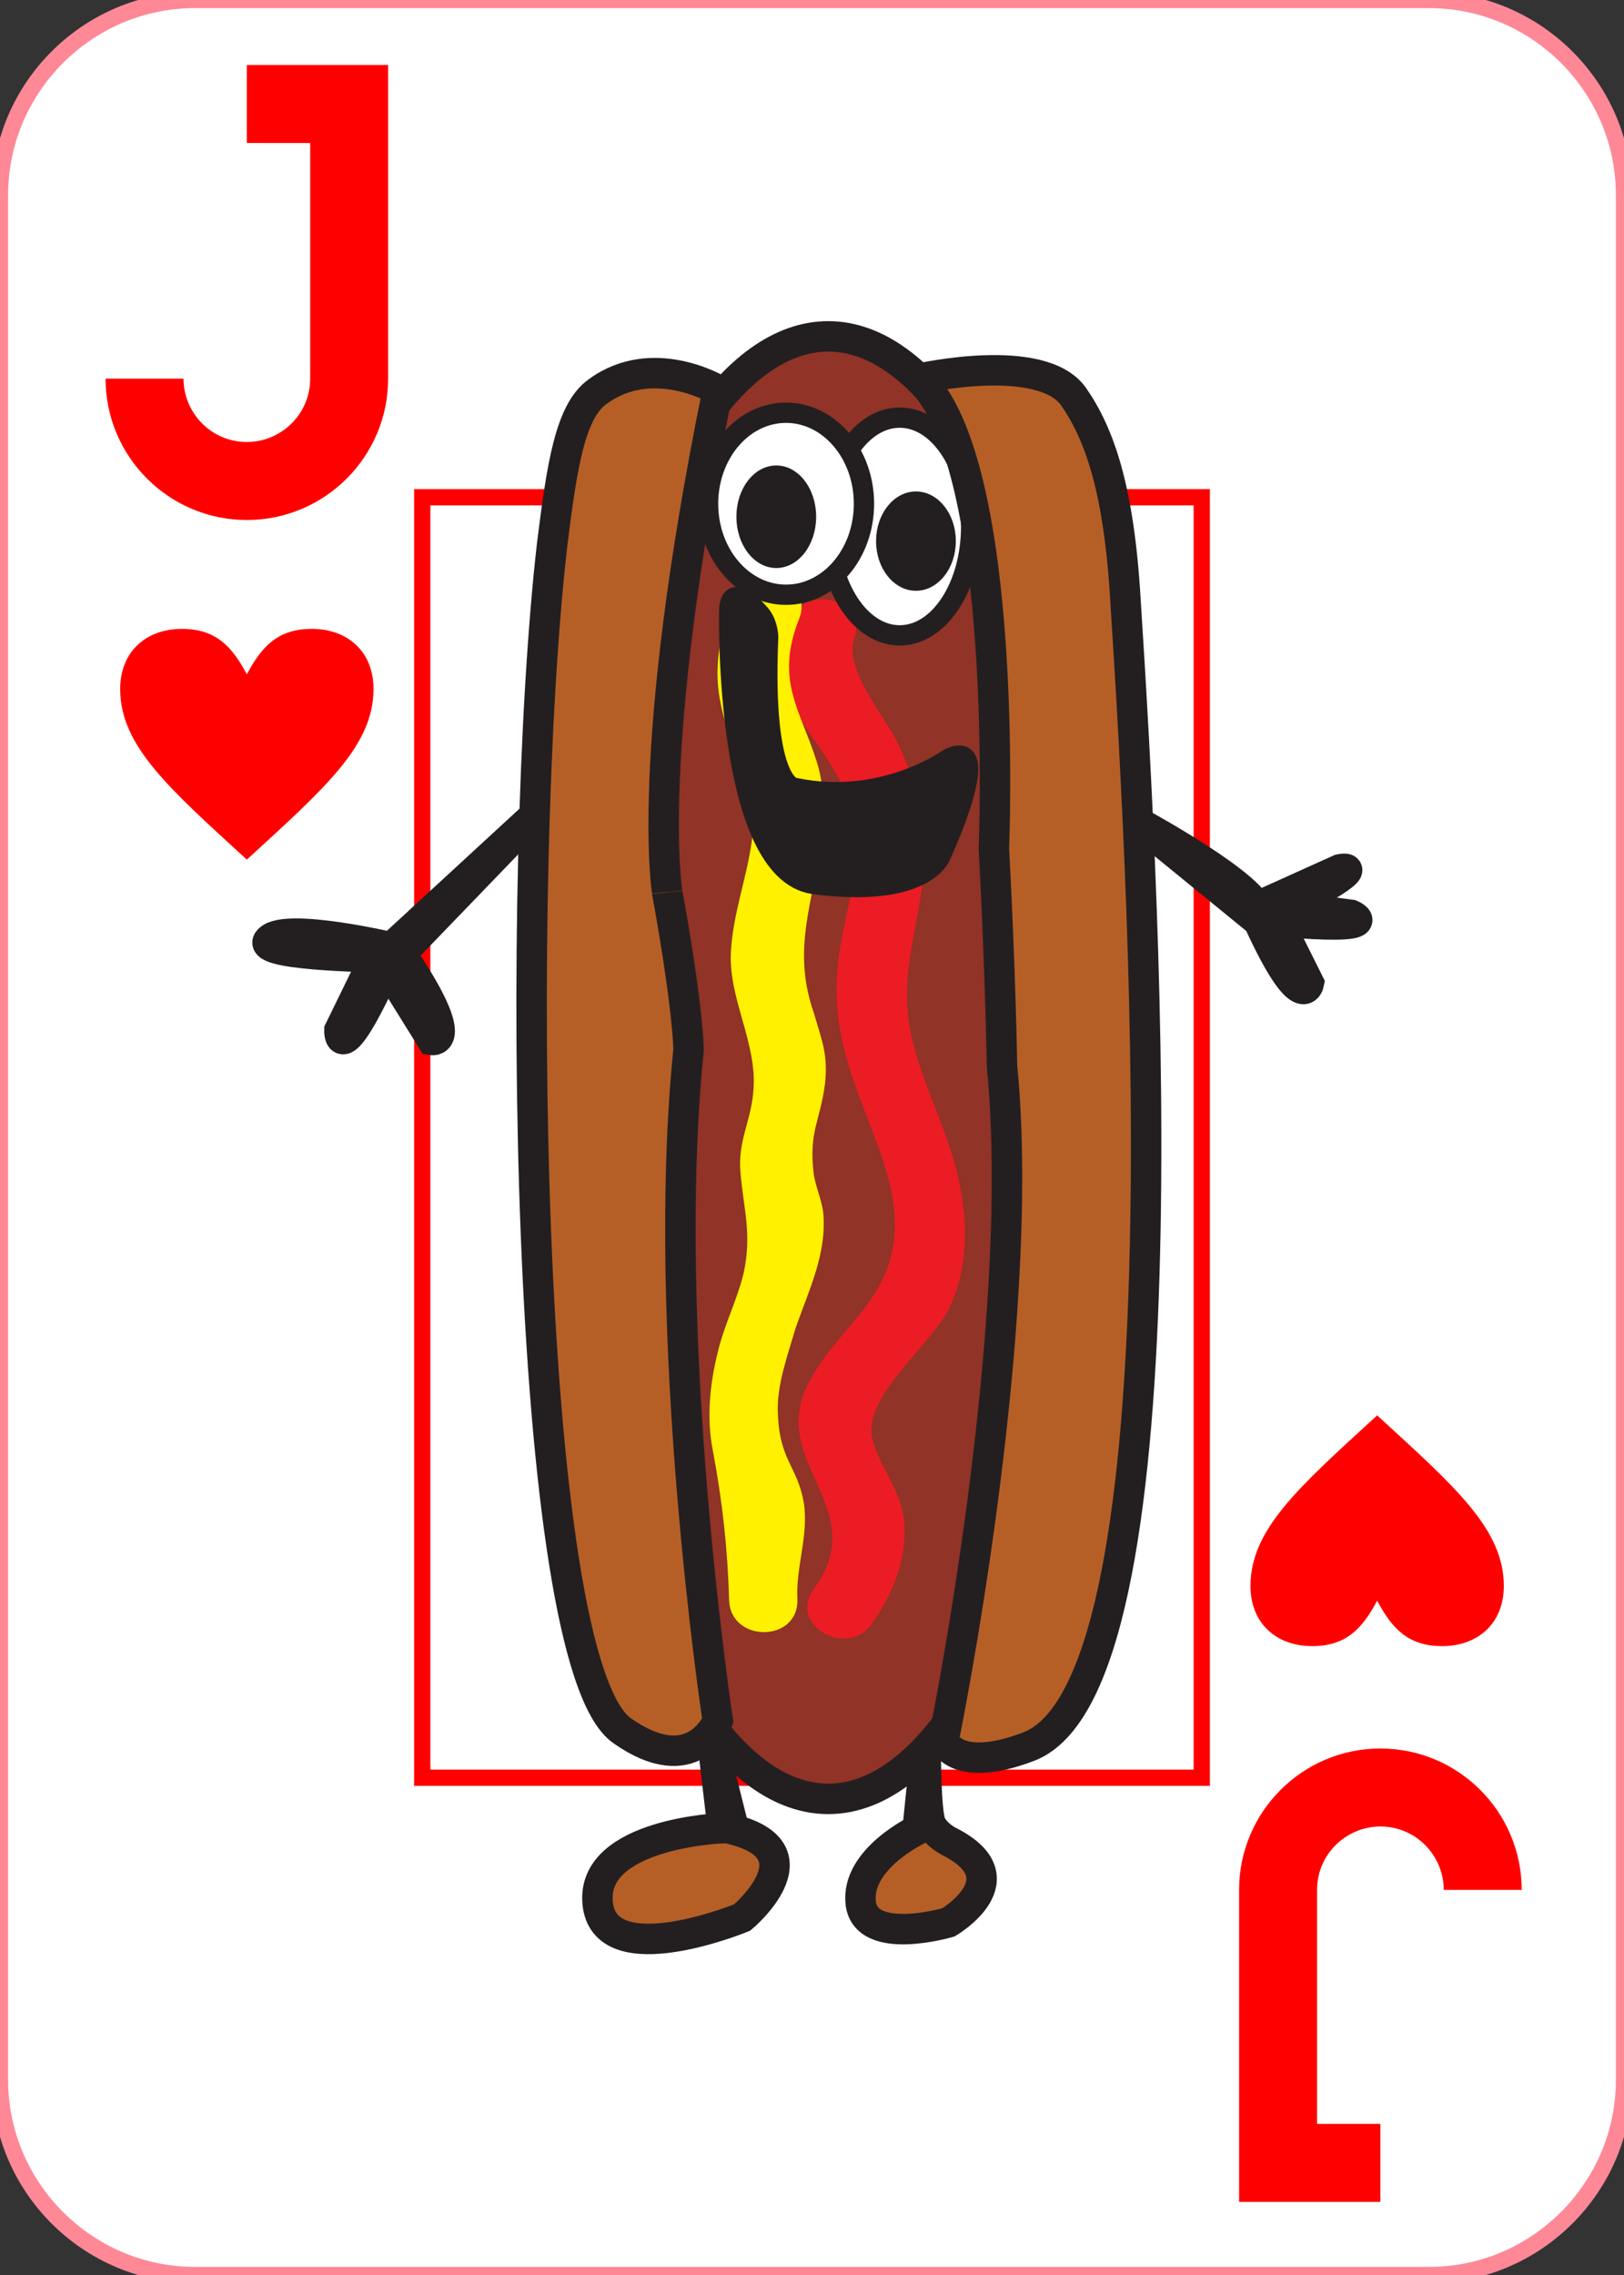 <?xml version="1.0" encoding="utf-8"?>
<!-- Generator: Adobe Illustrator 24.0.1, SVG Export Plug-In . SVG Version: 6.00 Build 0)  -->
<svg version="1.1" id="Layer_1" xmlns="http://www.w3.org/2000/svg" xmlns:xlink="http://www.w3.org/1999/xlink" x="0px" y="0px"
	 viewBox="0 0 100 140" style="enable-background:new 0 0 100 140;" xml:space="preserve">
<rect x="0" y="0" width="100" height="140" fill="#333333" stroke="none"/>
<style type="text/css">
	.st0{fill:#FFFFFF;stroke:#FF8896;stroke-miterlimit:10;}
	.st1{fill:#FF0000;}
	.st2{fill:none;stroke:#FF0000;stroke-miterlimit:10;}
	.st3{fill:#913327;stroke:#231F20;stroke-width:1.875;stroke-miterlimit:10;}
	.st4{fill:#B55F27;stroke:#231F20;stroke-width:1.875;stroke-miterlimit:10;}
	.st5{fill:#EC1C24;}
	.st6{fill:#FFF100;}
	.st7{fill:#231F20;stroke:#231F20;stroke-width:1.25;stroke-miterlimit:10;}
	.st8{fill:#FFFFFF;stroke:#231F20;stroke-width:1.25;stroke-miterlimit:10;}
	.st9{fill:#231F20;stroke:#231F20;stroke-width:0.312;stroke-miterlimit:10;}
</style>
<path class="st0" d="M88,140H12c-6.6,0-12-5.4-12-12V12C0,5.4,5.4,0,12,0h76c6.6,0,12,5.4,12,12v116C100,134.6,94.6,140,88,140z"/>
<g>
	<path class="st1" d="M23.9,4v19.3c0,4.8-3.9,8.7-8.7,8.7s-8.7-3.9-8.7-8.7h4.8c0,2.1,1.7,3.9,3.9,3.9c2.1,0,3.9-1.7,3.9-3.9V8.8
		h-3.9V4H23.9z"/>
</g>
<g>
	<path class="st1" d="M76.3,135.6v-19.3c0-4.8,3.9-8.7,8.7-8.7c4.8,0,8.7,3.9,8.7,8.7h-4.8c0-2.1-1.7-3.9-3.9-3.9
		c-2.1,0-3.9,1.7-3.9,3.9v14.4H85v4.8h-8.7V135.6z"/>
</g>
<rect x="26" y="30.6" class="st2" width="48" height="78.8"/>
<g>
	<path class="st1" d="M77,97.6c0-3.5,3-6.1,7.8-10.5c4.8,4.4,7.8,7,7.8,10.5c0,2.3-1.6,3.7-3.8,3.7c-2.1,0-3.1-1.1-4-2.8
		c-0.9,1.7-1.9,2.8-4,2.8C78.6,101.3,77,99.9,77,97.6z"/>
</g>
<g>
	<path class="st1" d="M23,42.4c0,3.5-3,6.1-7.8,10.5c-4.8-4.4-7.8-7-7.8-10.5c0-2.3,1.6-3.7,3.8-3.7c2.1,0,3.1,1.1,4,2.8
		c0.9-1.7,1.9-2.8,4-2.8C21.4,38.7,23,40.1,23,42.4z"/>
</g>
<g>
	<ellipse class="st3" cx="51" cy="65.7" rx="16.6" ry="45"/>
	<path class="st4" d="M44.2,24c0,0-4-2.4-7.4,0.1c-1.7,1.2-2.2,4.6-2.8,9.4c-2.3,20-1.8,68.7,4.3,73c4.4,3.1,5.9-0.6,5.9-0.6
		s-3.6-23.7-1.8-41.3c0,0,0-2.4-1.3-9.6C41.1,55.1,39.6,46.5,44.2,24z"/>
	<g>
		<g>
			<path class="st5" d="M48.6,38.3c-2,5.6,3.1,7.1,4,12.4c0.5,2.9-0.7,5.7-1,8.6c-0.3,2.7,0.2,5.1,1.1,7.6c1,2.9,2.5,5.7,2.4,8.8
				c-0.2,4.4-3.5,5.9-5.3,9.4c-2.6,4.9,4,7.7,0.3,12.7c-1.6,2.2,2.1,4.3,3.6,2.1c1.2-1.7,2-3.6,2-5.7c0-2.4-1.5-3.7-2-5.7
				c-0.5-2.6,3.4-5.5,4.7-7.9c1.1-2.2,1.2-4.7,0.8-7.1c-0.5-3.3-2.2-6.2-3-9.4c-1-3.9,0.4-6.9,0.7-10.7c0.2-2.6-0.4-4.8-1.4-7.2
				c-0.7-1.8-3.6-4.9-2.9-6.9C53.5,36.9,49.5,35.8,48.6,38.3L48.6,38.3z"/>
		</g>
	</g>
	<g>
		<g>
			<path class="st6" d="M49.1,98.4c-0.1-2,0.7-3.9,0.4-5.9c-0.4-2.3-1.5-2.6-1.6-5.5c-0.1-1.7,0.6-3.6,1.1-5.3
				c0.8-2.3,1.9-4.5,1.7-7c-0.1-0.9-0.5-1.7-0.6-2.5c-0.3-2.6,0.4-3.2,0.7-5.5c0.2-1.8-0.2-2.7-0.7-4.4c-1.2-3.5-0.3-6,0.3-9.5
				c0.3-2,0.5-4-0.1-5.9c-1-3.2-2.6-5-1.1-8.8c1-2.5-3.1-3.6-4.1-1.1c-0.8,2.1-1.2,4.2-0.7,6.4c0.6,3,2.4,5,1.9,8.3
				c-0.3,2.3-1.2,4.6-1.3,7c-0.1,2.8,1.6,5.5,1.4,8.3c-0.1,1.9-1,3.2-0.8,5.2c0.2,2.3,0.7,3.7,0.2,6.1c-0.4,1.7-1.2,3.2-1.6,4.9
				c-0.5,2-0.7,4.1-0.3,6.1c0.6,3.2,0.9,6,1,9.2C45,101.1,49.2,101.1,49.1,98.4L49.1,98.4z"/>
		</g>
	</g>
	<path class="st7" d="M44.9,37.7c0,0-0.3,15.9,5.2,16.7c6.8,0.9,7.8-1.7,7.8-1.7s3.5-7.5,0.5-6c0,0-4,2.9-9.4,1.8
		c0,0-2.1,0.2-1.7-9.3c0,0,0-0.8-0.5-1.4C46,36.9,44.9,36,44.9,37.7z"/>
	<ellipse class="st8" cx="55.4" cy="32.4" rx="4.4" ry="6.7"/>
	<ellipse class="st8" cx="48.4" cy="31" rx="4.8" ry="5.6"/>
	<ellipse class="st9" cx="47.8" cy="31.8" rx="2.3" ry="3"/>
	<ellipse class="st9" cx="56.4" cy="33.3" rx="2.3" ry="2.9"/>
	<path class="st4" d="M43.9,107.4l0.6,5.1c0,0-8.1,0.3-7.7,4.6c0.4,4.4,8.9,0.9,8.9,0.9s4.8-4-0.5-5.4L43.9,107.4z"/>
	<path class="st4" d="M57,107.7l-0.5,4.9c0,0-3.8,1.8-3.5,4.5s5.4,1.2,5.4,1.2s4.6-2.7,0-5c0,0-0.8-0.4-1.1-1.1
		C57,111.4,57,107.7,57,107.7z"/>
	<path class="st4" d="M32.9,50.2l-8.8,8.1c0,0-6.4-1.5-7.5-0.5c-1.2,1,6.5,1.1,6.5,1.1l-2.2,4.5c0,0-0.1,2.7,2.9-3.9l2.8,4.5
		c0,0,1.9,0.3-1.9-5.3L32.9,50.2z"/>
	<path class="st4" d="M69.9,50.5c0,0,6.5,3.5,7.5,5.3l5.1-2.3c0,0,2.2-0.5-3.1,2.3l3.8,0.5c0,0,2.3,1-4.5,0.4l1.9,3.8
		c0,0-0.4,2.1-3.1-3.8L69.9,50.5z"/>
	<path class="st4" d="M56.6,23.3c0,0,7.5-1.7,9.5,1.1c1.6,2.3,2.8,5.7,3.2,12.5c1.3,20.1,3.8,67-6,70.6c-4.5,1.7-5.2-0.4-5.2-0.4
		s5.2-25.3,3.6-41.5c0,0-0.1-6-0.5-13.4C61.2,52.2,62.2,28.6,56.6,23.3z"/>
</g>
</svg>
